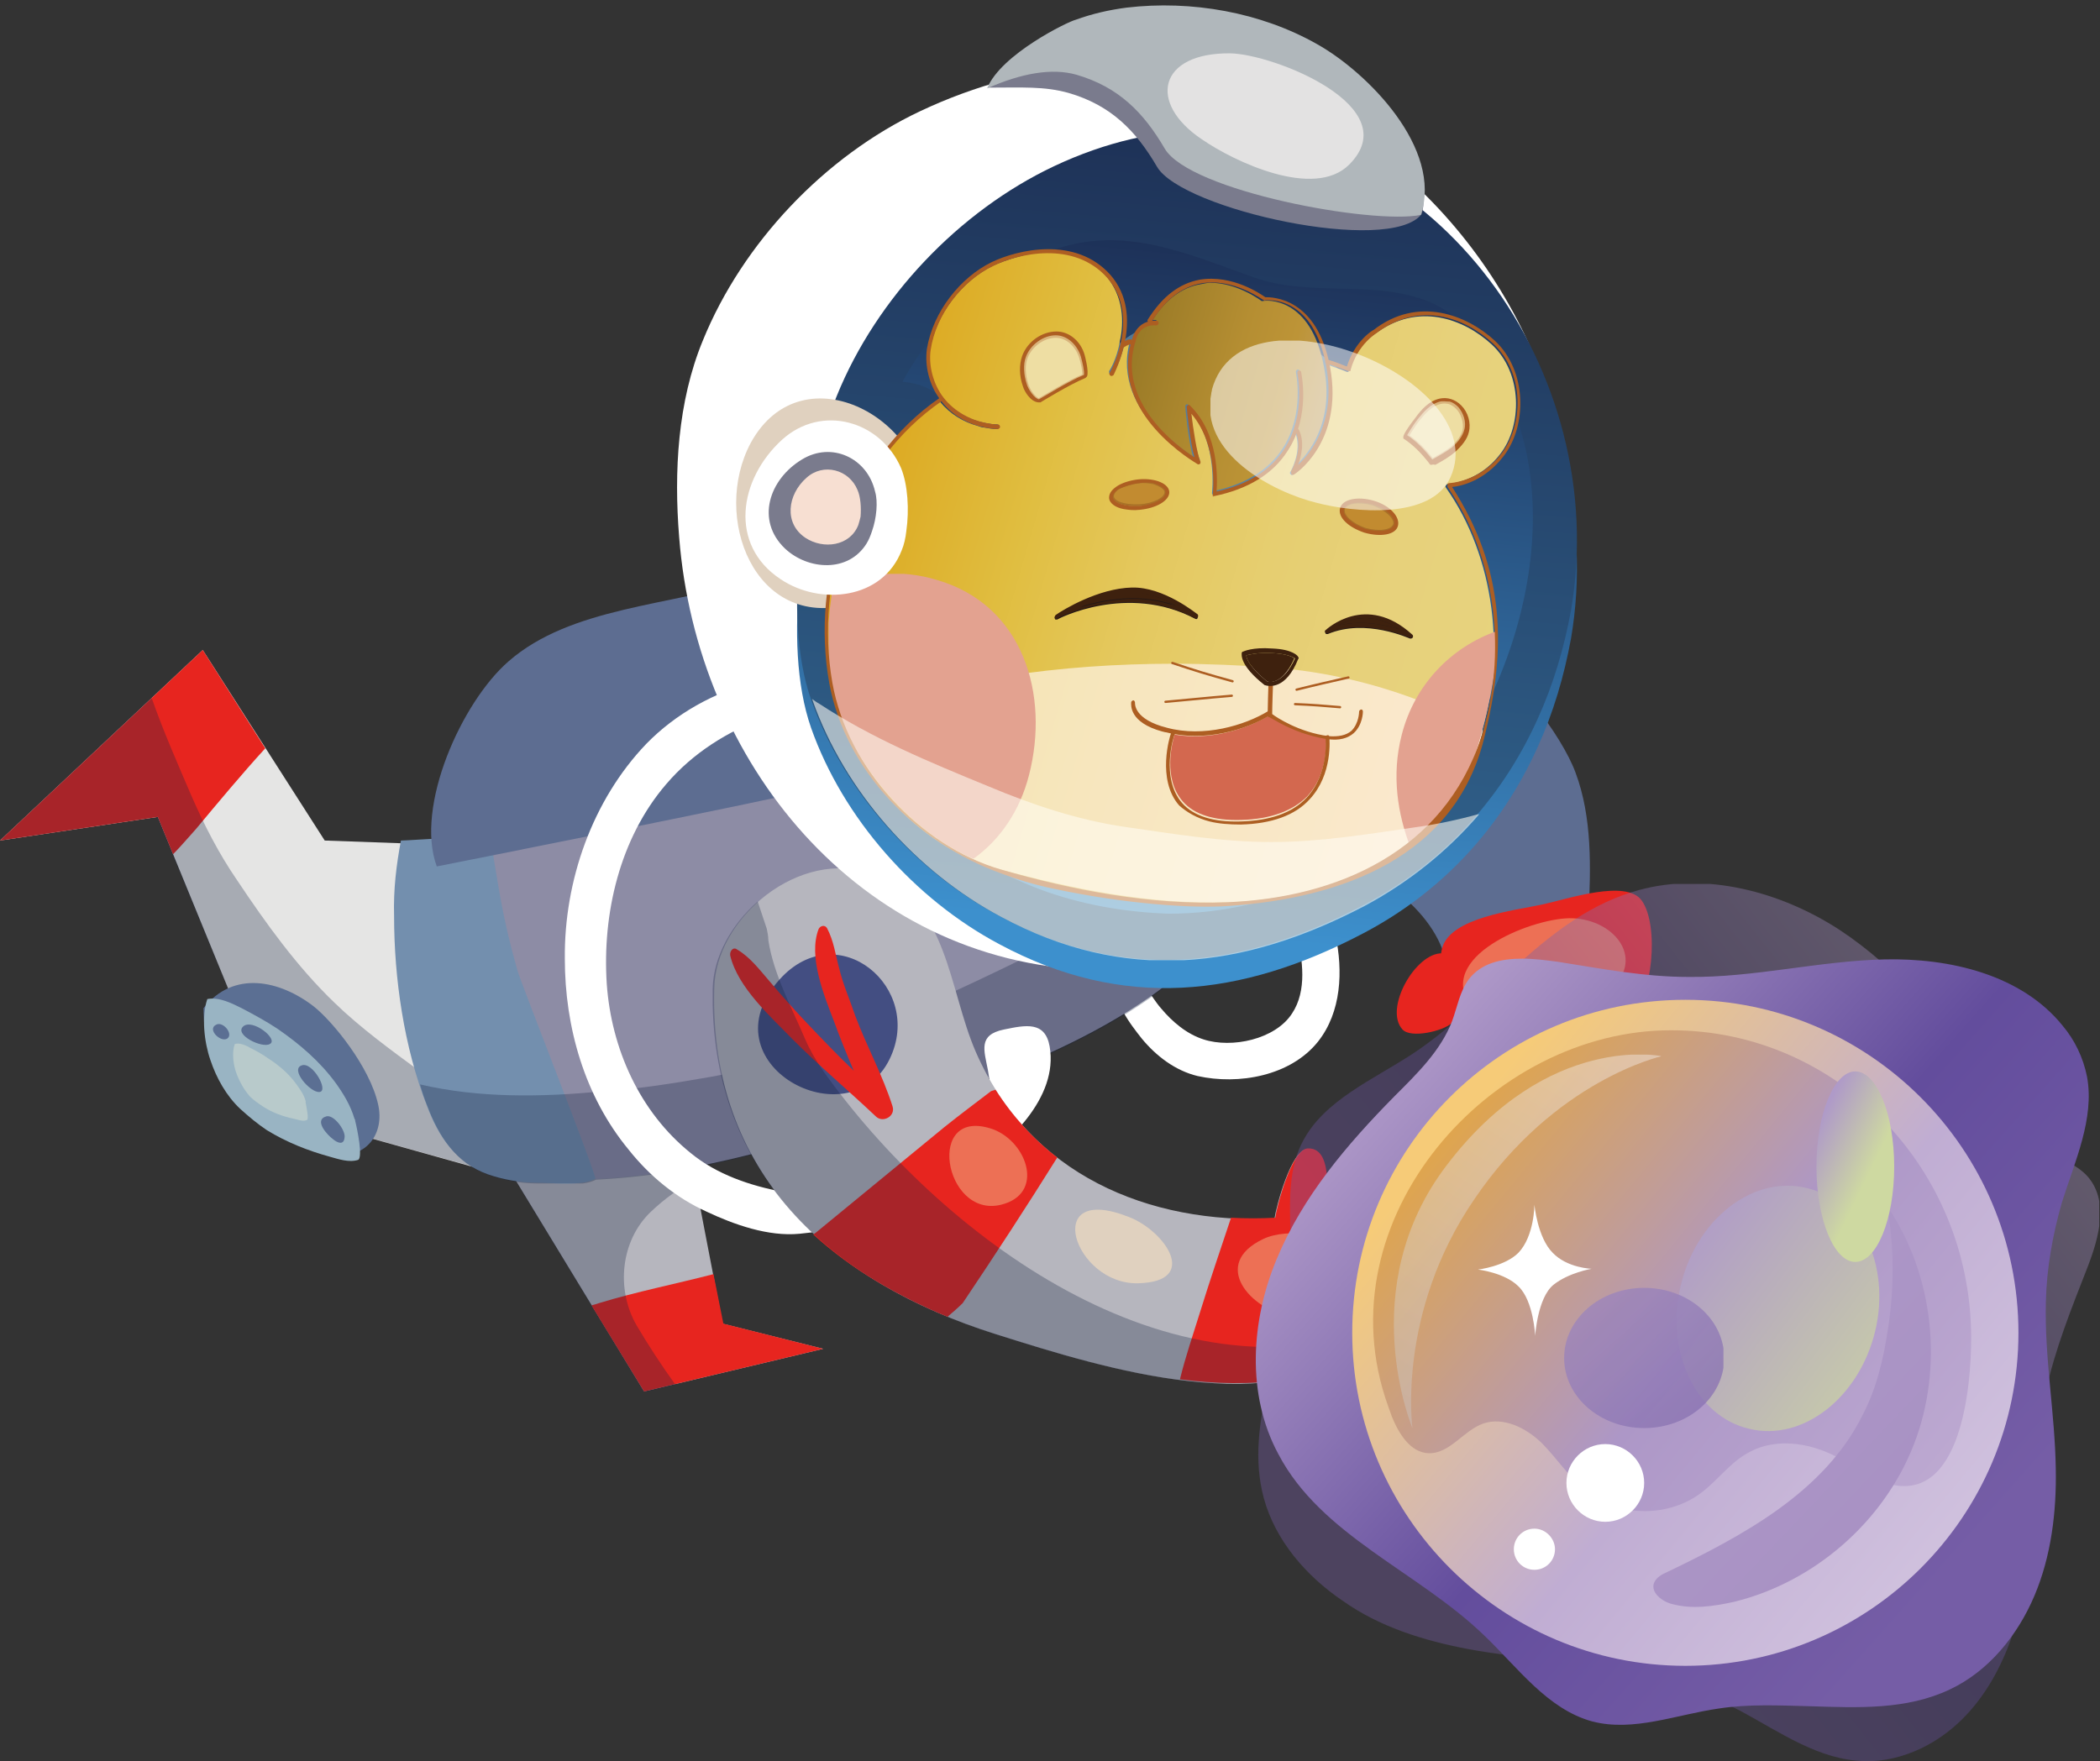 <svg id="圖層_1" xmlns="http://www.w3.org/2000/svg" xmlns:xlink="http://www.w3.org/1999/xlink" viewBox="0 0 275.5 231.1" style="enable-background:new 0 0 275.5 231.1"><rect x="0" y="0" width="275.5" height="231.1" fill="#333333" stroke="none"/><style>.st0{fill:#5d6d91}.st1{fill:#b6b6be}.st2{fill:#e7251f}.st3{opacity:.3}.st4{clip-path:url(#XMLID_265_);fill:#152040}.st5{fill:#fff}.st6{fill:#8d8ca5}.st7{fill:#e5e5e4}.st8{clip-path:url(#XMLID_266_);fill:#152040}.st9{fill:#738fae}.st10{clip-path:url(#XMLID_267_);fill:#152040}.st11{fill:#e0d1bf}.st12{clip-path:url(#XMLID_268_);fill:url(#XMLID_269_)}.st13{clip-path:url(#XMLID_270_);fill:url(#XMLID_271_)}.st14{fill:#5b6f93}.st15{fill:#99b4c3}.st16{fill:#b8cacb}.st17{opacity:.37}.st18{clip-path:url(#XMLID_272_);fill:#aadadc}.st19{clip-path:url(#XMLID_273_);fill:url(#XMLID_274_)}.st20{clip-path:url(#XMLID_275_);fill:url(#XMLID_276_)}.st21{fill:#d3684f}.st22{clip-path:url(#XMLID_277_);fill:url(#XMLID_278_)}.st23{fill:#eedea3}.st24{fill:none;stroke:#d9b47c;stroke-width:.454;stroke-miterlimit:10}.st25{fill:#231815}.st26{fill:#3e210e}.st27{fill:#c28b30}.st28{fill:none;stroke:#a87127;stroke-width:.259;stroke-miterlimit:10}.st29{clip-path:url(#XMLID_279_);fill:#e3a290}.st30{clip-path:url(#XMLID_280_);fill:#e3a290}.st31{fill:#ad5e22}.st32{fill:none;stroke:#ad5e22;stroke-width:.3;stroke-linecap:round;stroke-miterlimit:10}.st33{fill:#434e82}.st34{fill:#7a7b8d}.st35{fill:#f7dfd2}.st36{fill:#b0b7bb}.st37{opacity:.54}.st38{clip-path:url(#XMLID_281_);fill:#fff}.st39{opacity:.58}.st40{clip-path:url(#XMLID_282_);fill:#fffcf3}.st41{clip-path:url(#XMLID_283_);fill:#152040}.st42{fill:#ed7055}.st43{fill:#e3e2e2}.st44{opacity:.38}.st45{clip-path:url(#XMLID_284_)}.st46{clip-path:url(#XMLID_285_);fill:url(#XMLID_286_)}.st47{clip-path:url(#XMLID_287_);fill:url(#XMLID_288_)}.st48{clip-path:url(#XMLID_289_);fill:url(#XMLID_290_)}.st49{clip-path:url(#XMLID_291_);fill:url(#XMLID_292_)}.st50{clip-path:url(#XMLID_293_);fill:url(#XMLID_294_)}.st51{opacity:.39}.st52{clip-path:url(#XMLID_295_)}.st53{clip-path:url(#XMLID_296_);fill:url(#XMLID_297_)}.st54{clip-path:url(#XMLID_298_);fill:url(#XMLID_299_)}.st55{clip-path:url(#XMLID_300_);fill:url(#XMLID_301_)}.st56{opacity:.77}.st57{clip-path:url(#XMLID_302_)}.st58{clip-path:url(#XMLID_303_);fill:url(#XMLID_304_)}</style><path id="XMLID_263_" class="st0" d="M172.5 110.2c2.8-5.8 12.9-26.3 20.4-24.4 5.2 1.3 12.1 10.9 13.8 15.6 2.2 5.9 2 12.5 1.7 18.7-5.9 1.4-13.4 3.5-18.7 6C187.8 118.3 178.7 113.7 172.5 110.2"/><path id="XMLID_262_" class="st1" d="M90.1 149.3 94.8 173.7 108 177 84.5 182.6 64.8 150.2z"/><path id="XMLID_261_" class="st2" d="M78.6 171c4.9-1.5 10-2.5 15-3.8l1.3 6.5L108 177l-23.5 5.6-6.9-11.3C78 171.2 78.3 171.1 78.6 171"/><g id="XMLID_257_" class="st3"><g id="XMLID_258_"><defs><path id="XMLID_259_" d="M64.8 149.3h26.4v33.3H64.8z"/></defs><clipPath id="XMLID_265_"><use xlink:href="#XMLID_259_" style="overflow:visible"/></clipPath><path id="XMLID_260_" class="st4" d="M90.1 149.3l1.1 5.6c-2.1 1-4 2.4-5.8 4.1-4 3.8-4.6 10.2-1.9 14.9 1.6 2.7 3.3 5.3 5.1 7.8l-4.1 1-19.7-32.4L90.1 149.3z"/></g></g><path id="XMLID_256_" class="st5" d="M146.5 128.4c.2-.6.8-1 1.4-.8 2.1.8 3 3.1 4.4 4.7 1.5 1.8 3.4 3.4 5.6 4.1 3.7 1.2 9.4.0 11.6-3.4 2-3 1.4-7.1.6-10.4-.5-2.1-1.3-4.1-2-6.1-.6-1.8-1-3.7-1.7-5.5-.3-.9.8-1.3 1.4-.8 4.1 3.2 6.3 7.4 7.4 12.5 1 4.7.8 10.1-2.3 14-3.6 4.5-10.4 5.7-15.8 4.5-2.9-.7-5.4-2.6-7.3-4.9C148.3 134.4 145.7 131.1 146.5 128.4"/><path id="XMLID_255_" class="st6" d="M90.6 105.1c4.8-1 9.6-2.3 14-4.4 5-2.4 8.8-6.4 13.7-9.1 7.4-4.1 12.2-3.3 20.5-.9 9.9 2.9 32.6 12 25 26.3-7.9 14.8-27.9 22.6-42.8 27.6-18.4 6.1-34.7 11.5-53.7 10 0 0 .1.1.1.1.0-3.8-4.6-44.1-3.9-44.3 8.2-2.2 16.9-3.2 25.3-4.9C89.4 105.4 90 105.3 90.6 105.1"/><path id="XMLID_254_" class="st7" d="M26.6 85.3l16 25L53.8 110.7 67.3 154.6 36.6 146 20.7 107.2.0 110.3z"/><path id="XMLID_253_" class="st2" d="M25.7 108.8c-1 1.1-2 2.3-3 3.3l-2-4.9L0 110.3l26.6-25 8.2 12.9C31.7 101.6 28.7 105.2 25.7 108.8"/><g id="XMLID_249_" class="st3"><g id="XMLID_250_"><defs><path id="XMLID_251_" d="M0 91.6h67.3v63H0z"/></defs><clipPath id="XMLID_266_"><use xlink:href="#XMLID_251_" style="overflow:visible"/></clipPath><path id="XMLID_252_" class="st8" d="M19.9 91.6c1.5 4.3 3.4 8.6 5.2 12.8 1.7 3.9 3.6 7.6 6 11.1 3.8 5.7 7.9 11.4 12.8 16.1 3.4 3.3 7.4 6.2 11.2 9 1.3 1 2.7 1.9 4.2 2.5 1.7.8 3.3 1.5 5 2.2l2.8 9.2L36.6 146l-16-38.8L0 110.3 19.9 91.6z"/></g></g><path id="XMLID_248_" class="st9" d="M52.6 110.3c1.2.0 11.6-.8 11.7-.4 1.2 6.8 1.5 10.1 3.6 17.5.6 2 10.5 27.1 10.2 27.3-1.9 1-5.6.5-7.7.5-2.1.0-4.4-.4-6.4-1.1-4.2-1.5-6.5-5-8-9-3-7.7-4.3-16.7-4.3-24.9C51.6 116.7 52 113.5 52.6 110.3"/><g id="XMLID_244_" class="st3"><g id="XMLID_245_"><defs><path id="XMLID_246_" d="M55 106.6h110.4v48.7H55z"/></defs><clipPath id="XMLID_267_"><use xlink:href="#XMLID_246_" style="overflow:visible"/></clipPath><path id="XMLID_247_" class="st10" d="M79.1 143.2c4.8-.3 9.6-1.1 14.2-1.9 6.7-1.2 13.2-3.4 19.6-6 8.2-3.1 16.2-7 24-10.8 9.7-4.8 19.1-10.7 27.4-17.8 1.5 3.1 1.7 6.5-.4 10.4-7.9 14.8-27.9 22.6-42.8 27.6-14.9 4.9-28.3 9.4-42.9 10.1.0.0.0.0.0.0-1.9 1-5.6.5-7.7.5-2.1.0-4.4-.4-6.4-1.1-4.2-1.5-6.5-5-8-9-.4-.9-.7-1.9-1-2.9C62.8 144.1 71 144 79.1 143.2"/></g></g><path id="XMLID_243_" class="st0" d="M66.7 86.8c8.2-7.2 21.5-7.3 31.3-10.6 4.5 7.4 5.5 19.4 8.1 27.5-5.4 1.4-48.8 10-48.8 10C54.4 105.8 60.6 92.1 66.7 86.8"/><path id="XMLID_242_" class="st5" d="M84.8 97.6c3.8-3.9 8.9-6.8 14.3-8.1 5.6-1.4 11.3-1.1 16.9.1.7.1.4 1.1-.2 1.1-10.4 1.2-21.3 3.9-28.4 12.2-6.1 7.1-8.4 17-7.8 26.2.6 8.5 4.3 16.8 11 22.2 3.4 2.8 7.8 4.3 12.1 5.1 2.9.5 6.1-.6 8.9-1.4 5.3-1.6 10.5-4 15.1-7.3 3.4-2.4 3.6-3.4 2.9-7.3-.5-2.6-1.3-4.6 2.1-5.3 2.9-.6 5.4-1.1 6 2.2 1.2 6.8-5.5 12.9-10.5 16.2-6.4 4.3-14.5 7.7-22.3 8.4-4.1.4-8.6-1.2-12.2-2.9-4-1.8-7.5-4.7-10.2-8.1-5.8-7-8.4-16.1-8.4-25.1C74 115.6 77.7 105 84.8 97.6"/><path id="XMLID_241_" class="st1" d="M114.5 114.7c9.9 3.6 9.9 15 13.5 23.3 7 16.1 22.6 22.7 39.2 21.9.2-1.5 2.2-9.1 4.3-9.1 3.7-.1 2.2 7.8 2.5 9.9 6.1-.1 12-4.5 12 5.2.0 4.4-2.2 7.8-5.6 10.3-13.5 10.3-35.1 3.5-49.7-1.1-21.9-6.9-37.6-21.3-37-45.3C93.8 120.4 105 111.2 114.5 114.7"/><path id="XMLID_240_" class="st11" d="M149.3 168.4c-8.4.2-12.8-13.3-1.2-8.7C152.8 161.5 157.5 168.2 149.3 168.4"/><path id="XMLID_239_" class="st2" d="M126.3 171c-.6.6-1.3 1.2-2 1.8-6.7-2.8-12.7-6.3-17.6-10.8.1-.1.3-.2.4-.3 5.6-4.6 11.2-9.2 16.8-13.8 2-1.6 4-3.1 6.1-4.7.2-.1.4-.1.6-.2 2.3 3.6 5 6.5 8.1 8.9C134.7 158.3 130.6 164.6 126.3 171"/><path id="XMLID_238_" class="st5" d="M143.3 127.3c-30.8-1.1-51.9-27.4-54.2-56.8-.7-8.6-.2-17.8 3.1-25.8 5.2-12.8 16-24.2 28.5-30.1 14.4-6.8 31.4-8.6 46.4-2.4 21.9 9.1 37.8 31.4 39 55.3C207.7 103.3 177.8 128.5 143.3 127.3"/><g id="XMLID_235_"><defs><path id="XMLID_236_" d="M138.3 25.5c-12.5 5.9-23.3 17.4-28.5 30.1-4.4 10.7-7.3 28.7-3.4 39.9 4.2 11.9 13.6 22.5 24.7 28.4 16.2 8.7 31.7 7 47.7-1.4 10.3-5.4 18.1-13.8 22.9-24.4 2.1-4.6 3.5-9.4 4.4-14.3 5.4-31.6-17.9-63-47.9-63C151.8 20.9 145.1 22.3 138.3 25.5"/></defs><clipPath id="XMLID_268_"><use xlink:href="#XMLID_236_" style="overflow:visible"/></clipPath><linearGradient id="XMLID_269_" gradientUnits="userSpaceOnUse" x1="-783.181" y1="2895.508" x2="-782.181" y2="2895.508" gradientTransform="matrix(9.86 -101.415 101.415 9.86 -285774 -107851.742)"><stop offset="0" style="stop-color:#3d90cd"/><stop offset="1" style="stop-color:#192549"/></linearGradient><path id="XMLID_237_" class="st12" d="M210.5 143.1 222.3 21.9 103.5 10.4 91.7 131.6z"/></g><g id="XMLID_230_"><defs><path id="XMLID_231_" d="M136.4 116.7c-2.6-1-5.2-2.2-7.6-3.7-4.4-2.6-8.6-5.8-11.5-9.9-1-1.4-7.9-16.9-6.9-17.1 8.4-1.9 16-6.6 16.9-16.4.8-8.5-.1-18.8-8.9-19.5 4.1-7.7 11.6-14.4 19.8-17.3 9.3-3.3 17.5.5 26.3 3.6 7 2.5 14.6.5 21.6 2.7 7.3 2.2 10.9 9.6 13.1 16.4 6.9 20.7-5.8 50.1-25.4 59.7-6.4 3.1-13.5 4.7-20.5 4.7C147.5 119.7 141.8 118.7 136.4 116.7M138.3 21.8c-12.5 5.9-23.3 17.3-28.5 30.1-4.4 10.7-7.3 28.7-3.4 39.9 4.2 11.9 13.6 22.5 24.7 28.4 16.2 8.7 31.7 7 47.7-1.4 10.3-5.4 18.1-13.8 22.9-24.4 2.1-4.6 3.5-9.4 4.4-14.3 5.4-31.6-17.9-63-47.9-63C151.8 17.1 145.1 18.6 138.3 21.8"/></defs><clipPath id="XMLID_270_"><use xlink:href="#XMLID_231_" style="overflow:visible"/></clipPath><linearGradient id="XMLID_271_" gradientUnits="userSpaceOnUse" x1="-784.817" y1="2894.431" x2="-783.817" y2="2894.431" gradientTransform="matrix(11.268 -126.769 126.769 11.268 -357927.219 -131983.094)"><stop offset="0" style="stop-color:#31648e"/><stop offset="1" style="stop-color:#192549"/></linearGradient><path id="XMLID_234_" class="st13" d="M210.7 138.5 221.4 18 103.3 7.5 92.6 128z"/></g><g id="XMLID_217_"><path id="XMLID_229_" class="st11" d="M121.2 67.4c-.6 5.9-3.9 10.4-9.7 11.9-12.5 3.4-18.2-11.5-13-21.2C105.3 45.7 122.4 55.2 121.2 67.4"/><path id="XMLID_228_" class="st14" d="M49.6 144.9c-1.1-4.9-5.9-10.8-8.4-12.8-4.5-3.5-10.6-4.8-14.5.2.0.0.0.0.0.0.0 6.9 3.1 12.9 9.2 16.3 2.5 1.4 5.4 2.5 8.2 2.9C48 152 50.5 148.8 49.6 144.9"/><path id="XMLID_227_" class="st15" d="M46.6 147.1c0-.2-.1-.3-.1-.3-.5-1.7-1.4-3.2-2.4-4.6-2.1-2.9-4.8-5.2-7.7-7.2-1.5-1-3-1.8-4.5-2.6-1.4-.7-3.1-1.6-4.7-1.3.0.0.0.0.0.0-.8 2.3-.4 5.7.4 8 .8 2.4 2.1 4.7 3.9 6.4 1.1 1 2.3 2 3.5 2.8 2.6 1.6 5.4 2.7 8.3 3.5 1.1.3 2.5.8 3.7.4C47.6 151.8 46.9 148.3 46.6 147.1"/><path id="XMLID_226_" class="st16" d="M40.1 144.7c0-.1.0-.1.0-.2-.2-.8-.7-1.5-1.2-2.2-1-1.4-2.3-2.5-3.7-3.4-.7-.5-1.4-.9-2.2-1.3-.7-.4-1.5-.8-2.2-.6.0.0.0.0.0.0-.4 1.1-.2 2.7.2 3.8.4 1.1 1 2.2 1.8 3.1.5.5 1.1.9 1.7 1.3 1.2.8 2.6 1.3 4 1.6.5.1 1.2.4 1.7.2C40.6 147 40.2 145.3 40.1 144.7"/><path id="XMLID_225_" class="st14" d="M35.4 137c-1 .6-4.7-1.2-3.5-2.3C33.1 133.6 36.6 136.4 35.4 137"/><path id="XMLID_224_" class="st14" d="M41.9 143.3c-1.2.1-3.9-3-2.3-3.5C41 139.3 43.2 143.2 41.9 143.3"/><path id="XMLID_223_" class="st14" d="M43.7 149.5c-.7-.5-2.6-2.5-.9-3 1-.3 2.6 1.9 2.4 2.8C45.1 150.3 44.3 150 43.7 149.5"
		/><path id="XMLID_222_" class="st14" d="M29.8 136.3c-.9.5-2.6-1.2-1.5-1.8C29.2 133.9 30.7 135.7 29.8 136.3"/><g id="XMLID_218_" class="st17"><g id="XMLID_219_"><defs><path id="XMLID_220_" d="M143.6 41.3h38.3V78H143.6z"/></defs><clipPath id="XMLID_272_"><use xlink:href="#XMLID_220_" style="overflow:visible"/></clipPath><path id="XMLID_221_" class="st18" d="M180.5 68.4c-12.9 30.5-56.9-20.3-26.4-26.6C168.2 38.8 187.2 52.4 180.5 68.4"/></g></g></g><g id="XMLID_214_"><defs><path id="XMLID_215_" d="M130.2 34.9c-4 2-7.4 6.3-8.2 11-.3 2 .3 4.5 1.7 6.3 1.4 1.8 3.4 2.9 5.5 3.3.5.1 1.1.2 1.6.2.2.0.3.1.3.3.0.1-.1.3-.3.3-.6.0-1.2-.1-1.7-.2-.3.0-.5-.1-.8-.2-1.9-.5-3.7-1.6-5-3.2-11.7 8.2-16.7 23.4-14.3 37 2 11.3 11.5 21.4 22.1 24.5 9.3 2.7 19.7 4.6 29.7 4.3 14.5-.6 28.4-6.6 33.3-21.6 3.6-10.9 2-23.8-4.4-32.9-.1-.1-.1-.2.0-.3.0-.1.1-.1.2-.2.0.0 4-.1 6.9-3.9 2.9-3.7 3-10.6-1.1-14.4-3.7-3.4-9.7-5.6-15.3-1.4.0.0-2.5 1.5-3.4 4.8.0.1-.1.1-.1.2-.1.0-.1.0-.2.0-.9-.4-1.4-.5-2.4-.9.0.1.0.2.1.3 1.8 9.9-4.7 14.1-4.8 14.1-.1.0-.1.1-.2.0.0.0-.1.0-.1-.1-.1-.1-.1-.2.0-.3.0.0 1.5-2.6.7-4.9-.3.7-.6 1.4-1.1 2.1-1.9 3-5.2 5-9.6 5.9.0.0-.1.0-.1.0.0.0-.1.0-.1-.1-.1-.1-.1-.1-.1-.2.0-.1.8-6.5-2.8-10.7.2 1.6.6 5.1 1.2 6.3.0.1.0.2-.1.3-.1.1-.2.1-.3.0-.1-.1-11.3-6.3-8.8-15.7-.1.0-.3.1-.7.3-.5 2.2-1.4 3.8-1.5 3.8-.1.1-.2.2-.4.1-.1-.1-.1-.2-.1-.4.1-.1 1-1.6 1.4-3.8.0.0.0.0.0-.1.6-2.5.5-5.9-1.8-8.6-2.2-2.5-5.1-3.3-7.8-3.3C134.6 33.3 131.9 34.1 130.2 34.9"/></defs><clipPath id="XMLID_273_"><use xlink:href="#XMLID_215_" style="overflow:visible"/></clipPath><linearGradient id="XMLID_274_" gradientUnits="userSpaceOnUse" x1="-795.964" y1="2900.176" x2="-794.964" y2="2900.176" gradientTransform="matrix(-84.37 -24.255 24.255 -84.37 -137302.469 225470.312)"><stop offset="0" style="stop-color:#e7d37e"/><stop offset=".208" style="stop-color:#e7d17b"/><stop offset=".392" style="stop-color:#e6ce70"/><stop offset=".567" style="stop-color:#e4c85e"/><stop offset=".735" style="stop-color:#e1bf44"/><stop offset=".753" style="stop-color:#e0be41"/><stop offset="1" style="stop-color:#dca921"/></linearGradient><path id="XMLID_216_" class="st19" d="M222.6 39.8 113.8 8.5 84 112.2 192.8 143.5z"/></g><g id="XMLID_211_"><defs><path id="XMLID_212_" d="M110.4 94.2c3 8.7 12.3 17.6 20.9 19.9 9.5 2.6 19.7 4.6 29.7 4.3 14.5-.6 29.1-5.9 33.3-21.6.1-.3.2-.7.2-1-2.9-1.6-13.1-7.1-27.5-8.2-4.3-.3-8.6-.5-13-.5C139.2 87.1 124.2 89.1 110.4 94.2"/></defs><clipPath id="XMLID_275_"><use xlink:href="#XMLID_212_" style="overflow:visible"/></clipPath><linearGradient id="XMLID_276_" gradientUnits="userSpaceOnUse" x1="-796.343" y1="2900.979" x2="-795.343" y2="2900.979" gradientTransform="matrix(-78.154 -22.468 22.468 -78.154 -127226.508 208943.562)"><stop offset="0" style="stop-color:#fbe9d0"/><stop offset=".596" style="stop-color:#f7e6be"/><stop offset="1" style="stop-color:#f3e4af"/></linearGradient><path id="XMLID_213_" class="st20" d="M202.9 89.5 116.8 64.7 101.9 116.3 188.1 141.1z"/></g><g id="XMLID_209_"><path id="XMLID_210_" class="st21" d="M154.1 96.4c-.3.9-1.6 5.8 1.1 8.8 1.5 1.7 4.1 2.5 7.6 2.4 3.9-.1 6.8-1.2 8.7-3.1 2.6-2.8 2.5-6.7 2.5-7.7-.7-.1-1.4-.2-2.1-.4-2.8-.8-4.8-2.1-5.4-2.5C163.5 95.7 158.7 97.2 154.1 96.4"/></g><g id="XMLID_206_"><defs><path id="XMLID_207_" d="M157.5 37.3c-2.4.4-4.6 2-6.3 4.7.1.0.3.0.4.0.1.0.2.1.2.3.0.2-.1.3-.3.3-2.4-.2-2.7 1.9-2.7 2-2.6 8 5.4 13.8 7.7 15.3-.6-2-1-6.3-1-6.5.0-.1.0-.2.1-.3.1-.1.2.0.3.0 3.9 3.8 3.7 9.8 3.5 11.3 4.1-.9 7.1-2.8 8.9-5.6 2.9-4.5 1.7-10 1.7-10 0-.1.1-.3.2-.3.1.0.3.0.3.2.0.2.8 3.8-.5 7.7.1.0.1.1.1.1.8 1.7.3 3.5-.1 4.6 1.6-1.5 5.1-5.6 3.7-12.9-1.7-9.4-7.7-8.8-8-8.7-.1.0-.1.0-.2.0.0.0-3.1-2.4-6.8-2.4C158.5 37.1 158 37.2 157.5 37.3"/></defs><clipPath id="XMLID_277_"><use xlink:href="#XMLID_207_" style="overflow:visible"/></clipPath><linearGradient id="XMLID_278_" gradientUnits="userSpaceOnUse" x1="-806.74" y1="2923.556" x2="-805.74" y2="2923.556" gradientTransform="matrix(-25.883 -7.441 7.441 -25.883 -42460.703 69721.914)"><stop offset="0" style="stop-color:#c09e5e"/><stop offset=".247" style="stop-color:#bd9437"/><stop offset=".498" style="stop-color:#b58e32"/><stop offset=".922" style="stop-color:#9e7d28"/><stop offset="1" style="stop-color:#997a27"/></linearGradient><path id="XMLID_208_" class="st22" d="M182.6 39.2 148.5 29.4 139 62.5 173.1 72.3z"/></g><g id="XMLID_115_"><path id="XMLID_205_" class="st23" d="M191.2 53.5c-.3-.3-.7-.6-1.1-.7-.4-.1-.8-.1-1.2.0-1.2.3-2.1 1.3-2.9 2.3-.7.9-1.2 1.8-1.4 2.1 1.2.8 2.2 1.8 3.3 3.2.0.0.0.0.0.0.9-.5 1.8-1 2.6-1.6.8-.7 1.4-1.5 1.6-2.3C192.3 55.5 191.9 54.2 191.2 53.5"/><path id="XMLID_204_" class="st24" d="M191.2 53.5c-.3-.3-.7-.6-1.1-.7-.4-.1-.8-.1-1.2.0-1.2.3-2.1 1.3-2.9 2.3-.7.9-1.2 1.8-1.4 2.1 1.2.8 2.2 1.8 3.3 3.2.0.0.0.0.0.0.9-.5 1.8-1 2.6-1.6.8-.7 1.4-1.5 1.6-2.3C192.3 55.5 191.9 54.2 191.2 53.5z"/><path id="XMLID_203_" class="st23" d="M141.8 46.9c-.5-1.6-1.8-2.8-3.3-2.8-1.6.0-3.3 1.2-3.9 2.8-.4 1-.3 2.4.1 3.6.2.7 1 1.9 1.6 2 .6-.3 3.9-2.4 5.9-3.2C142.3 48.9 142 47.5 141.8 46.9"/><path id="XMLID_202_" class="st24" d="M141.8 46.9c-.5-1.6-1.8-2.8-3.3-2.8-1.6.0-3.3 1.2-3.9 2.8-.4 1-.3 2.4.1 3.6.2.7 1 1.9 1.6 2 .6-.3 3.9-2.4 5.9-3.2C142.3 48.9 142 47.5 141.8 46.9z"/><path id="XMLID_201_" class="st25" d="M156.8 81.2c-8.9-4.7-18 0-18.1.1-.1.0-.1.0-.2.0-.1.0-.1-.1-.1-.1-.1-.1.0-.3.1-.4 1-.7 5.6-3.5 10-3.6 4.2-.1 8.4 3.4 8.6 3.5.1.1.1.2.0.4C157.1 81.2 157 81.3 156.8 81.2"/><path id="XMLID_200_" class="st26" d="M148.5 77.7c-2.5.1-4.9 1-6.8 1.9 2.8-.8 7.2-1.8 11.8-.4.3.1.5.2.8.3C152.7 78.6 150.6 77.7 148.5 77.7"/><path id="XMLID_199_" class="st25" d="M185 83.8c-.1.0-5.8-2.7-10.8-.6-.1.0-.1.0-.2.0-.1.0-.1-.1-.1-.1-.1-.1-.1-.3.0-.3.1-.1 5.3-5 11.4.6.1.1.1.2.0.3S185.1 83.8 185 83.8"/><path id="XMLID_198_" class="st26" d="M175.5 82.1c3.1-.8 6.3-.1 8.1.5C180.1 80.2 177.1 81.2 175.5 82.1"/><path id="XMLID_197_" class="st27" d="M180.1 66.2c-1.8-.5-3.5-.3-3.8.6-.2.9 1.1 2 2.8 2.6 1.8.5 3.5.3 3.8-.6C183.1 68 181.8 66.8 180.1 66.2"/><path id="XMLID_196_" class="st28" d="M180.1 66.2c-1.8-.5-3.5-.3-3.8.6-.2.9 1.1 2 2.8 2.6 1.8.5 3.5.3 3.8-.6C183.1 68 181.8 66.8 180.1 66.2z"/><path id="XMLID_195_" class="st27" d="M152.9 64.6c0-.5-.7-.9-1.6-1.2-.6-.1-1.2-.2-1.9-.1-.9.1-1.8.4-2.5.7-.6.3-.9.8-.9 1.1.0.8 1.6 1.3 3.5 1.2C151.3 66.2 152.9 65.4 152.9 64.6"/><path id="XMLID_194_" class="st28" d="M152.9 64.6c0-.5-.7-.9-1.6-1.2-.6-.1-1.2-.2-1.9-.1-.9.1-1.8.4-2.5.7-.6.3-.9.8-.9 1.1.0.8 1.6 1.3 3.5 1.2C151.3 66.2 152.9 65.4 152.9 64.6z"/><g id="XMLID_190_"><g id="XMLID_191_"><defs><path id="XMLID_192_" d="M108.7 75.3H136v37.4H108.7z"/></defs><clipPath id="XMLID_279_"><use xlink:href="#XMLID_192_" style="overflow:visible"/></clipPath><path id="XMLID_193_" class="st29" d="M122.9 76.1c11.4 3.3 14.8 15.1 12.1 25.6-1.2 4.7-3.8 8.5-7.3 11-8.7-3.7-17.1-13.7-18.6-23-.8-4.6-.5-8.7.2-12.8C113.5 75.1 118.3 74.7 122.9 76.1"/></g></g><g id="XMLID_186_"><g id="XMLID_187_"><defs><path id="XMLID_188_" d="M183.2 82.8h13.2v28.4H183.2z"/></defs><clipPath id="XMLID_280_"><use xlink:href="#XMLID_188_" style="overflow:visible"/></clipPath><path id="XMLID_189_" class="st30" d="M183.9 96.4c1.7-6.6 6.5-11.5 12.5-13.6.1 4.2-.8 8.9-2.2 14-1.8 6.8-5.8 11.1-9.2 14.3C183.4 106.9 182.5 101.8 183.9 96.4"/></g></g><path id="XMLID_185_" class="st31" d="M138.1 116.6c9.8 2.1 18.5 2.6 22.9 2.3 15.3-1 29.9-6.6 33.7-22 2.9-11.5 2.9-22-4.2-33 1.2-.1 4.3-.8 6.8-4.1 3-3.9 3.1-11.1-1.2-15.1-3.7-3.4-10.1-5.9-15.9-1.4-.1.0-2.5 1.5-3.5 4.8-1-.4-1.5-.6-2.5-.9-.1.0-.3.0-.3.2-.1.1.0.3.2.3 1.1.4 1.7.6 2.8 1 .1.0.1.0.2.0.1.0.1-.1.1-.2.9-3.3 3.4-4.8 3.4-4.8 5.6-4.2 11.5-2.1 15.3 1.4 4.1 3.8 4 10.6 1.1 14.4-2.9 3.8-6.9 3.9-6.9 3.9-.1.0-.2.1-.2.2.0.1.0.2.0.3 6.4 9.2 7.9 22 4.4 32.9-4.9 14.9-18.8 21-33.3 21.6-10 .4-20.4-1.6-29.7-4.3-10.6-3.1-20.1-13.2-22.1-24.5-2.4-13.7 2.7-29 14.4-37 .1-.1.2-.3.1-.4-.1-.1-.3-.1-.4.0-11.8 8.1-17 23.7-14.5 37.5 2.1 11.4 11.4 20.9 22.5 24.9C133.4 115.4 135.7 116.1 138.1 116.6"/><path id="XMLID_184_" class="st31" d="M128.4 55.9c.3.1.5.1.8.2.6.1 1.2.2 1.7.2.1.0.3-.1.3-.3.0-.1-.1-.3-.3-.3-.5.0-1.1-.1-1.6-.2-2-.4-4.1-1.5-5.5-3.3-1.4-1.8-2-4.3-1.7-6.3.7-4.7 4.2-9.1 8.2-11 3.2-1.6 10.6-3.4 15 1.6 4.3 5 .5 12.1.3 12.4-.1.1-.1.3.1.4.1.1.3.0.4-.1.0-.1 4.2-7.8-.4-13.1-4.6-5.2-12.3-3.3-15.6-1.7-4.1 2-7.7 6.5-8.5 11.4-.3 2.2.3 4.8 1.8 6.7C124.6 54.2 126.5 55.4 128.4 55.9"/><path id="XMLID_183_" class="st31" d="M169.5 62.3c.1.0.1.0.2.0.1.0 6.6-4.2 4.8-14.1-1.7-9.2-7.6-9.2-8.5-9.2-.6-.4-4.3-3-8.6-2.3-2.7.5-4.9 2.2-6.8 5.2-.1.1-.1.3.1.4.1.1.3.0.4-.1 1.8-2.9 3.9-4.5 6.4-5 4.3-.8 8.2 2.2 8.3 2.2.1.0.1.1.2.0.3.0 6.3-.7 8 8.7 1.3 7.4-2.1 11.4-3.7 12.9.4-1.1.9-3 .1-4.6-.1-.1-.2-.2-.3-.1-.1.1-.2.2-.1.4 1 2.3-.6 5.1-.6 5.1-.1.1.0.2.0.3C169.4 62.3 169.4 62.3 169.5 62.3"/><path id="XMLID_182_" class="st31" d="M159.2 65.1c0 0 .1.0.1.0 4.4-.9 7.7-2.9 9.6-5.9 3.1-4.7 1.8-10.2 1.8-10.4.0-.1-.2-.2-.3-.2-.1.0-.2.2-.2.3.0.1 1.2 5.5-1.7 10-1.8 2.8-4.8 4.7-8.9 5.6.1-1.5.4-7.5-3.5-11.3-.1-.1-.2-.1-.3.0-.1.1-.2.2-.1.3.0.2.4 4.4 1 6.5-2.4-1.5-10.3-7.4-7.7-15.3.0-.1.4-2.2 2.7-2 .1.0.3-.1.3-.3.0-.2-.1-.3-.2-.3-2.8-.2-3.3 2.5-3.3 2.5-3.1 9.7 8.5 16.2 8.6 16.3.1.1.2.0.3.0.1-.1.1-.2.1-.3-.5-1.1-1-4.6-1.2-6.3 3.6 4.2 2.8 10.6 2.8 10.7.0.1.0.2.1.2C159.1 65.1 159.1 65.1 159.2 65.1"/><path id="XMLID_179_" class="st31" d="M147.1 45.4c-.1-.1.0-.3.1-.4.6-.4 1-.6 1.3-.4.2.1.2.2.3.3.0.1.0.3-.2.4-.1.1-.2.0-.3-.1.0.0-.3.0-.9.4-.1.0-.1.1-.2.0C147.1 45.5 147.1 45.5 147.1 45.4M148.2 45c0 0 0 0 0 0 0 0 0 0 0 0"/><path id="XMLID_174_" class="st31" d="M187.7 61c0 0-.1.0-.1-.1.0.0.0.0.0.0-.1.0-.1-.1-.1-.1-1.1-1.4-2.1-2.4-3.3-3.2-.1.0-.1-.1-.1-.2.0-.1-.1-.4 1.6-2.6.8-1.1 1.8-2.2 3.2-2.5 1-.2 2 .1 2.8.9.9.9 1.3 2.3 1 3.5-.2.9-.9 1.8-1.8 2.6-.8.7-1.7 1.2-2.6 1.7C188 60.9 187.9 61 187.7 61zM187.7 60.7c0 0 0 0 0 0 0 0 0 0 0 0m0 0c0 0 0 0 0 0 0 0 0 0 0 0M188.9 52.7c-1.2.3-2.1 1.3-2.9 2.3-.7.9-1.2 1.8-1.4 2.1 1.2.8 2.2 1.8 3.3 3.2.0.0.0.0.0.0.9-.5 1.8-1 2.6-1.6.8-.7 1.4-1.5 1.6-2.3.3-1-.1-2.2-.8-3-.3-.3-.7-.6-1.1-.7C189.7 52.7 189.3 52.6 188.9 52.7"/><path id="XMLID_171_" class="st31" d="M134.2 50.7c-.5-1.4-.5-2.8-.1-4 .7-1.9 2.6-3.2 4.5-3.2 1.7.0 3.2 1.3 3.7 3.1.0.0.6 2.2.3 2.8-.1.1-.2.2-.2.2.0.0.0.0.0.0-2 .8-5.9 3.2-5.9 3.2.0.0-.1.0-.1.0-.1.0-.2.0-.2.0C135.2 52.7 134.4 51.4 134.2 50.7m8-1.5c.1-.4-.2-1.7-.4-2.4-.5-1.6-1.8-2.8-3.3-2.8-1.6.0-3.3 1.2-3.9 2.8-.4 1-.3 2.4.1 3.6.2.7 1 1.9 1.6 2C136.9 52.1 140.2 50 142.2 49.2"/><path id="XMLID_168_" class="st26" d="M138.4 81.1c-.1-.1.0-.3.1-.4 1-.7 5.6-3.5 10-3.6 4.2-.1 8.4 3.4 8.6 3.5.1.1.1.2.0.4-.1.1-.2.2-.4.1-8.9-4.7-18 0-18.1.1-.1.0-.1.0-.2.0C138.5 81.3 138.5 81.2 138.4 81.1M154.3 79.5c-1.6-.9-3.7-1.8-5.8-1.7-2.5.1-4.9 1-6.8 1.9 2.8-.8 7.2-1.8 11.8-.4C153.8 79.3 154 79.4 154.3 79.5"/><path id="XMLID_165_" class="st26" d="M173.9 83c-.1-.1-.1-.3.0-.3.1-.1 5.3-5 11.4.6.1.1.1.2.0.3-.1.1-.2.2-.3.1-.1.0-5.8-2.7-10.8-.6-.1.0-.1.0-.2.0C174 83.1 173.9 83.1 173.9 83M175.5 82.1c3.1-.8 6.3-.1 8.1.5C180.1 80.2 177.1 81.2 175.5 82.1"/><path id="XMLID_164_" class="st31" d="M171.9 96.5c.7.2 1.5.4 2.3.5 1.5.2 2.6-.1 3.4-.8 1.2-1.1 1.2-2.8 1.2-2.8.0-.2-.1-.3-.2-.3-.1.0-.3.1-.3.3.0.0.0 1.5-1 2.5-.7.6-1.7.8-3 .7-3.9-.5-6.9-2.5-7.4-2.9.0-1 .1-3.7.1-3.7.0-.2-.1-.3-.3-.3-.2.0-.3.1-.3.3.0.1-.1 3-.1 3.9.0.1.0.1.1.2C166.4 93.9 168.6 95.6 171.9 96.5"/><path id="XMLID_163_" class="st31" d="M152.5 96c.1.0.3.1.5.1 5 1.3 10.5-.3 13.7-2.3.1-.1.2-.3.1-.4-.1-.1-.3-.2-.4-.1-3.1 1.9-8.5 3.5-13.3 2.2-4.4-1.1-4.2-3.2-4.2-3.3.0-.1-.1-.3-.2-.3-.1.0-.3.1-.3.3C148.4 92.5 148.1 94.8 152.5 96"/><path id="XMLID_162_" class="st31" d="M158.7 107.8c1.2.3 2.6.4 4.1.4 4-.1 7.1-1.2 9-3.3 3.1-3.3 2.6-8 2.6-8.2.0-.1-.1-.3-.3-.2-.1.0-.3.1-.2.3.0.0.5 4.7-2.5 7.9-1.9 2-4.8 3-8.7 3.1-3.5.1-6.1-.7-7.6-2.4-2.9-3.3-1.1-8.9-1-9 .1-.1.0-.3-.2-.3-.1-.1-.3.0-.3.2-.1.2-1.9 6 1.1 9.4C155.7 106.6 157.1 107.4 158.7 107.8"
		/><path id="XMLID_159_" class="st31" d="M175.8 66.7c.3-1.2 2.3-1.6 4.4-1 2.1.6 3.5 2.1 3.2 3.3-.3 1.2-2.3 1.5-4.4.9C176.9 69.2 175.5 67.9 175.8 66.7M176.3 66.8c-.2.9 1.1 2 2.8 2.6 1.8.5 3.5.3 3.8-.6.2-.9-1.1-2.1-2.8-2.6C178.3 65.7 176.6 66 176.3 66.8"/><path id="XMLID_156_" class="st31" d="M145.5 65.3c0-.6.4-1.1 1.2-1.6.7-.4 1.7-.7 2.7-.8 2.2-.2 4 .6 4 1.7.0 1.1-1.7 2.1-3.9 2.3-.8.1-1.5.0-2.1-.1C146.3 66.6 145.5 66 145.5 65.3M149.4 63.4c-.9.1-1.8.4-2.5.7-.6.3-.9.8-.9 1.1.0.8 1.6 1.3 3.5 1.2 1.8-.2 3.4-.9 3.4-1.8.0-.5-.7-.9-1.6-1.2C150.7 63.3 150.1 63.3 149.4 63.4"/><path id="XMLID_155_" class="st26" d="M166.9 85.7c-1.9-.1-3 .2-3.4.3.0.4.4 1.5 2.7 3.4.1.0.2.1.4.1.0.0.0.0.0.0.0.0.0.0.0.0.7.0 2-.4 3.2-3.1C169.6 86.2 168.8 85.8 166.9 85.7"/><path id="XMLID_152_" class="st26" d="M165.9 89.9c0 0 0 0 0 0-3.3-2.6-3-4-3-4.2.0-.1.1-.2.2-.2.0.0 1.2-.6 3.8-.4 2.7.1 3.4 1 3.4 1.1.1.1.1.2.0.3C168.7 90.5 166.5 90.1 165.9 89.9c.1.0.0.0.0.0M166.9 85.7c-1.9-.1-3 .2-3.4.3.0.4.4 1.5 2.7 3.4.3.1 2.1.5 3.7-3C169.6 86.2 168.8 85.8 166.9 85.7"/><path id="XMLID_151_" class="st32" d="M161.7 89.4c-3.3-.9-4.9-1.4-7.9-2.4"/><path id="XMLID_150_" class="st32" d="M161.6 91.3c-3.6.3-5.3.5-8.7.8"/><path id="XMLID_149_" class="st32" d="M170.1 90.5c2.8-.7 4.2-1 6.8-1.6"/><path id="XMLID_148_" class="st32" d="M169.9 92.4c2.4.1 3.6.2 5.9.4"/><path id="XMLID_147_" class="st33" d="M116.7 139c-5.3 10.8-24.4.6-14.4-10.5C109.9 120.1 121.3 129.6 116.7 139"/><path id="XMLID_146_" class="st2" d="M96.7 124.6c1.7 1 2.9 2.6 4.2 4.1 1.6 1.9 3.3 3.8 5 5.6 2 2.1 4 4.2 6.1 6.2-.9-2.1-1.8-4.3-2.6-6.5-1.3-3.4-3.4-8.5-2-12.1.2-.4.8-.6 1.1-.1.9 1.7 1.1 3.5 1.6 5.3.5 2.1 1.4 4.1 2.1 6.2 1.5 4 3.6 7.8 4.9 11.9.4 1.3-1.3 2.2-2.2 1.3-3.6-3.4-7.4-6.6-10.9-10.1-2.9-3-7.2-6.8-8.2-11C95.7 124.8 96.2 124.2 96.7 124.6"/><path id="XMLID_145_" class="st5" d="M118.9 69.7c-.1.9-.3 1.8-.6 2.5-2.5 6.5-10.7 7.3-15.9 3.8-6.8-4.5-5.5-13.1.2-18.3 5.2-4.7 12.9-2.5 15.6 3.7C119.1 63.6 119.3 66.9 118.9 69.7"/><path id="XMLID_144_" class="st34" d="M114.4 69.7c-.2.6-.4 1.1-.7 1.6-2.4 3.9-7.7 3.5-10.7.7-3.9-3.7-2.1-9.1 2.2-11.7 3.9-2.4 8.6-.2 9.6 4.2C115.2 65.8 115 68 114.4 69.7"/><path id="XMLID_143_" class="st35" d="M112.9 67.8c-.1.4-.2.8-.3 1.1-1.1 2.8-4.6 3.2-6.9 1.7-2.9-1.9-2.4-5.7.1-7.9 2.2-2 5.6-1.1 6.7 1.6C112.9 65.2 113 66.6 112.9 67.8"/><path id="XMLID_142_" class="st34" d="M146.7 3.5c10.5-1.2 22 2.1 30.3 8 3.9 2.8 11.2 11.4 9.5 16.6-4.2 5.4-31.4-.6-34.7-6.2-2.8-4.8-6.1-8.1-11.6-9.7-3.2-.9-6.1-.7-10.6-.7 2.1-2.7 9.6-6.3 10.5-6.5C142.2 4.3 144.5 3.8 146.7 3.5"/><path id="XMLID_141_" class="st36" d="M147.8 1c8.5-1 17.6.6 25 4.8 6.6 3.7 16.5 13.7 13.6 22.4-6.3 1.3-30.3-3.1-33.6-8.7-2.8-4.8-6.1-8.1-11.6-9.7-3.2-.9-7.2-.2-11.7 1.8 1.8-4.5 10.7-8.8 11.6-9C143.3 1.8 145.5 1.3 147.8 1"/><g id="XMLID_137_" class="st37"><g id="XMLID_138_"><defs><path id="XMLID_139_" d="M158.8 44.7h32.3V67H158.8z"/></defs><clipPath id="XMLID_281_"><use xlink:href="#XMLID_139_" style="overflow:visible"/></clipPath><path id="XMLID_140_" class="st38" d="M158.9 51.7c0-.2.1-.4.1-.6 4.1-14.8 37-1.2 31.3 11.5-2.5 5.7-12.9 4.6-17.5 3.4C167 64.6 157.3 59.5 158.9 51.7"/></g></g><path id="XMLID_136_" class="st2" d="M184 135.1c1.1 1.2 5.3.2 6.4-.8 2.1-1.9 2.6-9.1-1.2-9.2C185.7 125 181.5 132.4 184 135.1"/><path id="XMLID_135_" class="st2" d="M202.3 118.7c3.3-.7 11.1-3.4 13.1-.5 2.3 3.3 1.4 12.7-1.5 15.4-3 2.7-9.7 4.1-13.4 4.8-3.4.7-7.5 2.7-8.9-1.1-1.2-3.1-3.3-9.6-2.4-12.9C190.3 120.4 198.6 119.5 202.3 118.7"/><path id="XMLID_134_" class="st2" d="M157.4 172.3c1.3-4.2 2.7-8.3 4.1-12.5 1.9.1 3.8.1 5.8.0.2-1.5 2.2-9.1 4.3-9.1 3.7-.1 2.2 7.8 2.5 9.9 6.1-.1 12-4.5 12 5.2.0 4.4-2.2 7.8-5.6 10.3-7.1 5.4-16.4 6.1-25.7 4.9C155.5 178.1 156.5 175.2 157.4 172.3"/><g id="XMLID_130_" class="st39"><g id="XMLID_131_"><defs><path id="XMLID_132_" d="M106.4 91.6H194V126H106.4z"/></defs><clipPath id="XMLID_282_"><use xlink:href="#XMLID_132_" style="overflow:visible"/></clipPath><path id="XMLID_133_" class="st40" d="M107.4 92.3c7 4.6 14.5 7.7 22.3 10.9 5.7 2.4 11.7 4.4 17.8 5.3 6.3.9 12.8 2 19.3 2 6.3.0 12.4-1 18.6-1.9 3-.4 5.8-1 8.7-1.8-4.2 4.9-9.3 9-15.1 12.1-16.1 8.4-31.5 10.1-47.7 1.4-11.1-5.9-20.5-16.5-24.7-28.4.0-.1.0-.1-.1-.2C106.7 91.8 107 92.1 107.4 92.3"/></g></g><g id="XMLID_126_" class="st3"><g id="XMLID_127_"><defs><path id="XMLID_128_" d="M93.5 118.3h89.6v63.2H93.5z"/></defs><clipPath id="XMLID_283_"><use xlink:href="#XMLID_128_" style="overflow:visible"/></clipPath><path id="XMLID_129_" class="st41" d="M93.5 129.7c.1-4.2 2.5-8.4 5.9-11.4.4 1.2.8 2.4 1.2 3.6.1.5.2 1 .2 1.5.7 4.5 3.1 8.9 4.8 12.9.6 1.4 1.4 2.8 2.3 4.1 15.3 21.6 45.5 44.4 73.8 33.6.5-.2.9-.4 1.4-.5-.8 1-1.8 1.9-2.8 2.7-13.5 10.3-35.1 3.5-49.7-1.1C108.7 168.1 93 153.7 93.5 129.7"/></g></g><path id="XMLID_125_" class="st42" d="M131.3 158.1c-7.5 1.8-10-13.1-1-9.9C134.8 149.9 137.1 156.7 131.3 158.1"/><path id="XMLID_124_" class="st42" d="M169.3 172.8c-5.3-1-10.5-6.9-3.6-10.2 3.3-1.6 9.6-.5 12.7 1.3 7.5 4.5-2.2 8.4-6.7 9C170.9 173 170.1 173 169.3 172.8"/><path id="XMLID_123_" class="st42" d="M210.9 130.2c-3.7 2.9-15 7.1-18.3 1.3-3.7-6.4 9-11.2 13.7-11C211.9 120.7 216.1 126 210.9 130.2"/><path id="XMLID_122_" class="st43" d="M177 21.6c-4.6 4.6-15.1-.4-19.3-3.3-7.2-4.8-5.7-11.4 3.7-11.3C167.1 7.1 184.6 14 177 21.6"/><g id="XMLID_116_" class="st44"><g id="XMLID_117_"><defs><path id="XMLID_118_" d="M165 116h110.4v115.2H165z"/></defs><clipPath id="XMLID_284_"><use xlink:href="#XMLID_118_" style="overflow:visible"/></clipPath><g id="XMLID_119_" class="st45"><defs><path id="XMLID_120_" d="M192.6 216.4c7.5 1.4 15.3 1.5 22.8 3.3 4.5 1 8.8 2.7 12.9 4.8 5.2 2.8 10.4 6.5 16.3 6.6 2.6.1 5.2-.6 7.5-1.7 8-3.9 12-12.6 13.5-21.1 1.5-8.5 1-17.3 2.8-25.7 1.2-5.6 3.4-11 5.5-16.4 1.5-3.9 2.8-8.7-.1-11.9-1.4-1.5-3.4-2.2-5.2-3.3-3.7-2.2-6.2-6-8.6-9.5-5.2-7.4-11.1-14.5-18.7-19.5-7.7-5-17.5-7.6-26.3-5.2-12.1 3.3-19.4 14.7-29.7 21.5-5.2 3.4-11.6 6.1-14.4 11.5-2.6 5-1.3 11-1.6 16.6-.5 10.2-6.2 20.2-3.5 30.2 1.5 5.5 5.5 10.2 10.4 13.5C181 213.5 186.8 215.3 192.6 216.4"/></defs><clipPath id="XMLID_285_"><use xlink:href="#XMLID_120_" style="overflow:visible"/></clipPath><linearGradient id="XMLID_286_" gradientUnits="userSpaceOnUse" x1="-801.022" y1="2887.433" x2="-800.022" y2="2887.433" gradientTransform="matrix(-81.199 58.303 62.157 78.973 -244253.547 -181186.5)"><stop offset="0" style="stop-color:#ad97c7"/><stop offset=".004" style="stop-color:#ad97c7"/><stop offset=".533" style="stop-color:#634d9d"/><stop offset="1" style="stop-color:#755da6"/></linearGradient><path id="XMLID_121_" class="st46" d="M335.4 189.1 204.1 283.3 104.4 156.6 235.6 62.4z"/></g></g></g></g><g id="XMLID_112_"><defs><path id="XMLID_113_" d="M192.7 128.5c-1.2 1.6-1.5 3.6-2.2 5.5-1.5 3.9-4.6 6.9-7.6 9.9-6.2 6.3-12 13.1-15.4 21.3-3.4 8.1-4 17.8.2 25.6 5.6 10.7 18.3 15.4 27 23.8 4.4 4.2 8.3 9.7 14.2 11.3 5.4 1.4 11-.9 16.6-1.7 3.9-.6 7.9-.4 11.9-.3 6.4.2 12.7.5 18.4-2.2 5.1-2.4 8.9-7.1 11.1-12.3 2.2-5.2 2.9-11 2.8-16.6-.1-7.3-1.5-14.6-1.3-22 .1-4.4.9-8.8 2.1-13 1.7-5.4 4.3-11 3.3-16.5-.5-2.5-1.6-4.8-3.2-6.7-5.4-6.7-14.8-8.9-23.4-8.7-8.6.2-17.1 2.4-25.7 2.3-5.8.0-11.5-1.1-17.2-2-1.5-.2-3.1-.4-4.6-.4C196.9 125.8 194.3 126.4 192.7 128.5"/></defs><clipPath id="XMLID_287_"><use xlink:href="#XMLID_113_" style="overflow:visible"/></clipPath><linearGradient id="XMLID_288_" gradientUnits="userSpaceOnUse" x1="-791.33" y1="2899.941" x2="-790.33" y2="2899.941" gradientTransform="matrix(73.32 64.997 64.997 -73.32 -130286.055 264199.5)"><stop offset="0" style="stop-color:#ad97c7"/><stop offset=".004" style="stop-color:#ad97c7"/><stop offset=".533" style="stop-color:#634d9d"/><stop offset="1" style="stop-color:#755da6"/></linearGradient><path id="XMLID_114_" class="st47" d="M212.5 70.5 325.2 170.4 225.9 282.5 113.1 182.6z"/></g><g id="XMLID_109_"><defs><path id="XMLID_110_" d="M177.4 174.9c0 24.1 19.6 43.7 43.7 43.7 24.1.0 43.7-19.6 43.7-43.7.0-24.1-19.6-43.7-43.7-43.7C196.9 131.2 177.4 150.8 177.4 174.9"/></defs><clipPath id="XMLID_289_"><use xlink:href="#XMLID_110_" style="overflow:visible"/></clipPath><linearGradient id="XMLID_290_" gradientUnits="userSpaceOnUse" x1="-791" y1="2900.63" x2="-790" y2="2900.63" gradientTransform="matrix(71.187 59.226 59.226 -71.187 -115294.211 253483.203)"><stop offset="0" style="stop-color:#f6cb78"/><stop offset=".004" style="stop-color:#f6cb78"/><stop offset=".533" style="stop-color:#c0add3"/><stop offset="1" style="stop-color:#d3c5e0"/></linearGradient><path id="XMLID_111_" class="st48" d="M213.1 88.3 307.7 167 229 261.5 134.4 182.8z"/></g><g id="XMLID_106_"><defs><path id="XMLID_107_" d="M182.1 184.5c.2.5.3.9.5 1.4.9 2.2 2.4 4.7 4.8 4.8 2.8.1 4.6-3 7.2-3.9 2.7-.9 5.6.6 7.6 2.5 2 2 3.6 4.5 5.8 6.3 4.2 3.4 10.5 3.6 14.9.5 2.4-1.7 4.1-4.3 6.7-5.6 3.4-1.8 7.7-1.2 11.2.6 2.3 1.2 4.4 2.9 6.9 3.6 9.6 2.7 10.9-12.8 10.9-19.1.0-22.3-17.6-40.4-39.3-40.4C195.6 135.1 173.3 160 182.1 184.5"/></defs><clipPath id="XMLID_291_"><use xlink:href="#XMLID_107_" style="overflow:visible"/></clipPath><linearGradient id="XMLID_292_" gradientUnits="userSpaceOnUse" x1="-790.996" y1="2899.039" x2="-789.996" y2="2899.039" gradientTransform="matrix(83.795 69.216 69.216 -83.795 -134197.547 297812.25)"><stop offset="0" style="stop-color:#f1aa23"/><stop offset=".004" style="stop-color:#f1aa23"/><stop offset=".533" style="stop-color:#ad97c7"/><stop offset="1" style="stop-color:#c3b0d5"/></linearGradient><path id="XMLID_108_" class="st49" d="M207.9 93.2 290.1 161.1 224 241.1 141.8 173.2z"/></g><g id="XMLID_104_"><path id="XMLID_105_" class="st5" d="M201.3 158.1c0 0 .4 4.3 2.4 6.3 1.9 2 5.1 2.1 5.1 2.1s-3 .5-5 2.1c-2.1 1.7-2.4 6.7-2.4 6.7s-.2-4.6-2.2-6.5c-1.8-1.8-5.3-2.2-5.3-2.2s3.5-.4 5.3-2.2C201.3 162.2 201.3 158.1 201.3 158.1"/></g><g id="XMLID_101_"><defs><path id="XMLID_102_" d="M247.7 174.3c-.6 4-1.5 7.9-3.4 11.5-5 10-15.6 15.7-25.6 20.5-.7.3-1.4.7-1.7 1.4-.5 1.3 1.1 2.5 2.4 2.8 2.6.7 5.4.3 8.1-.3 10.6-2.6 19.7-10.6 23.6-20.7 3.9-10.1 2.6-22.2-3.5-31.2C248.5 163.7 248.5 169.1 247.7 174.3"/></defs><clipPath id="XMLID_293_"><use xlink:href="#XMLID_102_" style="overflow:visible"/></clipPath><linearGradient id="XMLID_294_" gradientUnits="userSpaceOnUse" x1="-791.653" y1="2900.9" x2="-790.653" y2="2900.9" gradientTransform="matrix(65.951 61.868 61.868 -65.951 -127068.953 240439.484)"><stop offset="0" style="stop-color:#f1aa23"/><stop offset=".004" style="stop-color:#f1aa23"/><stop offset=".481" style="stop-color:#ad97c7"/><stop offset="1" style="stop-color:#a68fc2"/></linearGradient><path id="XMLID_103_" class="st50" d="M234.6 139.2 281.5 183.2 237.1 230.5 190.2 186.5z"/></g><g id="XMLID_94_"><g id="XMLID_95_" class="st51"><g id="XMLID_96_"><defs><path id="XMLID_97_" d="M182.8 138.4h35.1v49H182.8z"/></defs><clipPath id="XMLID_295_"><use xlink:href="#XMLID_97_" style="overflow:visible"/></clipPath><g id="XMLID_98_" class="st52"><defs><path id="XMLID_99_" d="M185.3 187.4c0 0-7.8-18.4 4.5-34.5 13.3-17.5 28.2-14.3 28.2-14.3s-14 3.1-24.6 18.8C183.2 172.3 185.3 187.4 185.3 187.4"/></defs><clipPath id="XMLID_296_"><use xlink:href="#XMLID_99_" style="overflow:visible"/></clipPath><linearGradient id="XMLID_297_" gradientUnits="userSpaceOnUse" x1="-773.366" y1="2886.608" x2="-772.366" y2="2886.608" gradientTransform="matrix(28.177 -47.473 -47.473 -28.177 159010.5 44806.848)"><stop offset="0" style="stop-color:#ccc"/><stop offset=".004" style="stop-color:#ccc"/><stop offset=".996" style="stop-color:#fbf9fc"/><stop offset="1" style="stop-color:#fbf9fc"/></linearGradient><path id="XMLID_100_" class="st53" d="M154.7 173.9 188 117.7 240.7 149 207.4 205.2z"/></g></g></g></g><g id="XMLID_73_"><defs><path id="XMLID_74_" d="M220.5 168.7c-2.1 8.7 2 17.2 9 18.8 7 1.7 14.4-4.1 16.5-12.8 2.1-8.7-2-17.2-9-18.8-.8-.2-1.6-.3-2.5-.3C228.3 155.6 222.3 161 220.5 168.7"/></defs><clipPath id="XMLID_298_"><use xlink:href="#XMLID_74_" style="overflow:visible"/></clipPath><linearGradient id="XMLID_299_" gradientUnits="userSpaceOnUse" x1="-789.47" y1="2913.035" x2="-788.47" y2="2913.035" gradientTransform="matrix(34.507 25.576 25.576 -34.507 -47041.871 120874)"><stop offset="0" style="stop-color:#af9ac8"/><stop offset=".996" style="stop-color:#ced9a1"/><stop offset="1" style="stop-color:#ced9a1"/></linearGradient><path id="XMLID_75_" class="st54" d="M228.9 141.5 264.1 167.5 237.5 203.3 202.4 177.3z"/></g><g id="XMLID_71_"><path id="XMLID_72_" class="st5" d="M215.7 194.6c0 2.8-2.3 5.1-5.1 5.1-2.8.0-5.1-2.3-5.1-5.1.0-2.8 2.3-5.1 5.1-5.1C213.4 189.5 215.7 191.8 215.7 194.6"/></g><g id="XMLID_68_"><defs><path id="XMLID_69_" d="M238.3 153.1c0 6.9 2.3 12.5 5.1 12.5 2.8.0 5.1-5.6 5.1-12.5.0-6.9-2.3-12.5-5.1-12.5C240.6 140.6 238.3 146.2 238.3 153.1"/></defs><clipPath id="XMLID_300_"><use xlink:href="#XMLID_69_" style="overflow:visible"/></clipPath><linearGradient id="XMLID_301_" gradientUnits="userSpaceOnUse" x1="-762.324" y1="2998.947" x2="-761.324" y2="2998.947" gradientTransform="matrix(7.963 3.88 3.88 -7.963 -5327.869 26987.973)"><stop offset="0" style="stop-color:#af9ac8"/><stop offset=".996" style="stop-color:#ced9a1"/><stop offset="1" style="stop-color:#ced9a1"/></linearGradient><path id="XMLID_70_" class="st55" d="M240.2 136.6 258.3 145.4 246.5 169.6 228.4 160.8z"/></g><path id="XMLID_67_" class="st5" d="M204 203.3c0 1.5-1.2 2.7-2.7 2.7s-2.7-1.2-2.7-2.7c0-1.5 1.2-2.7 2.7-2.7S204 201.9 204 203.3"
	/><g id="XMLID_61_" class="st56"><g id="XMLID_62_"><defs><path id="XMLID_63_" d="M205.2 169h20.9v18.4H205.2z"/></defs><clipPath id="XMLID_302_"><use xlink:href="#XMLID_63_" style="overflow:visible"/></clipPath><g id="XMLID_64_" class="st57"><defs><path id="XMLID_65_" d="M226.2 178.2c0 5.1-4.7 9.2-10.5 9.2-5.8.0-10.5-4.1-10.5-9.2.0-5.1 4.7-9.2 10.5-9.2C221.5 169 226.2 173.1 226.2 178.2"/></defs><clipPath id="XMLID_303_"><use xlink:href="#XMLID_65_" style="overflow:visible"/></clipPath><linearGradient id="XMLID_304_" gradientUnits="userSpaceOnUse" x1="-792.653" y1="2900.326" x2="-791.653" y2="2900.326" gradientTransform="matrix(62.291 70.926 70.926 -62.291 -156165.391 237007.375)"><stop offset="0" style="stop-color:#f1aa23"/><stop offset=".004" style="stop-color:#f1aa23"/><stop offset=".481" style="stop-color:#ad97c7"/><stop offset="1" style="stop-color:#7f68ac"/></linearGradient><path id="XMLID_66_" class="st58" d="M217.1 158.6 235.3 179.4 214.3 197.8 196.1 177z"/></g></g></g></svg>